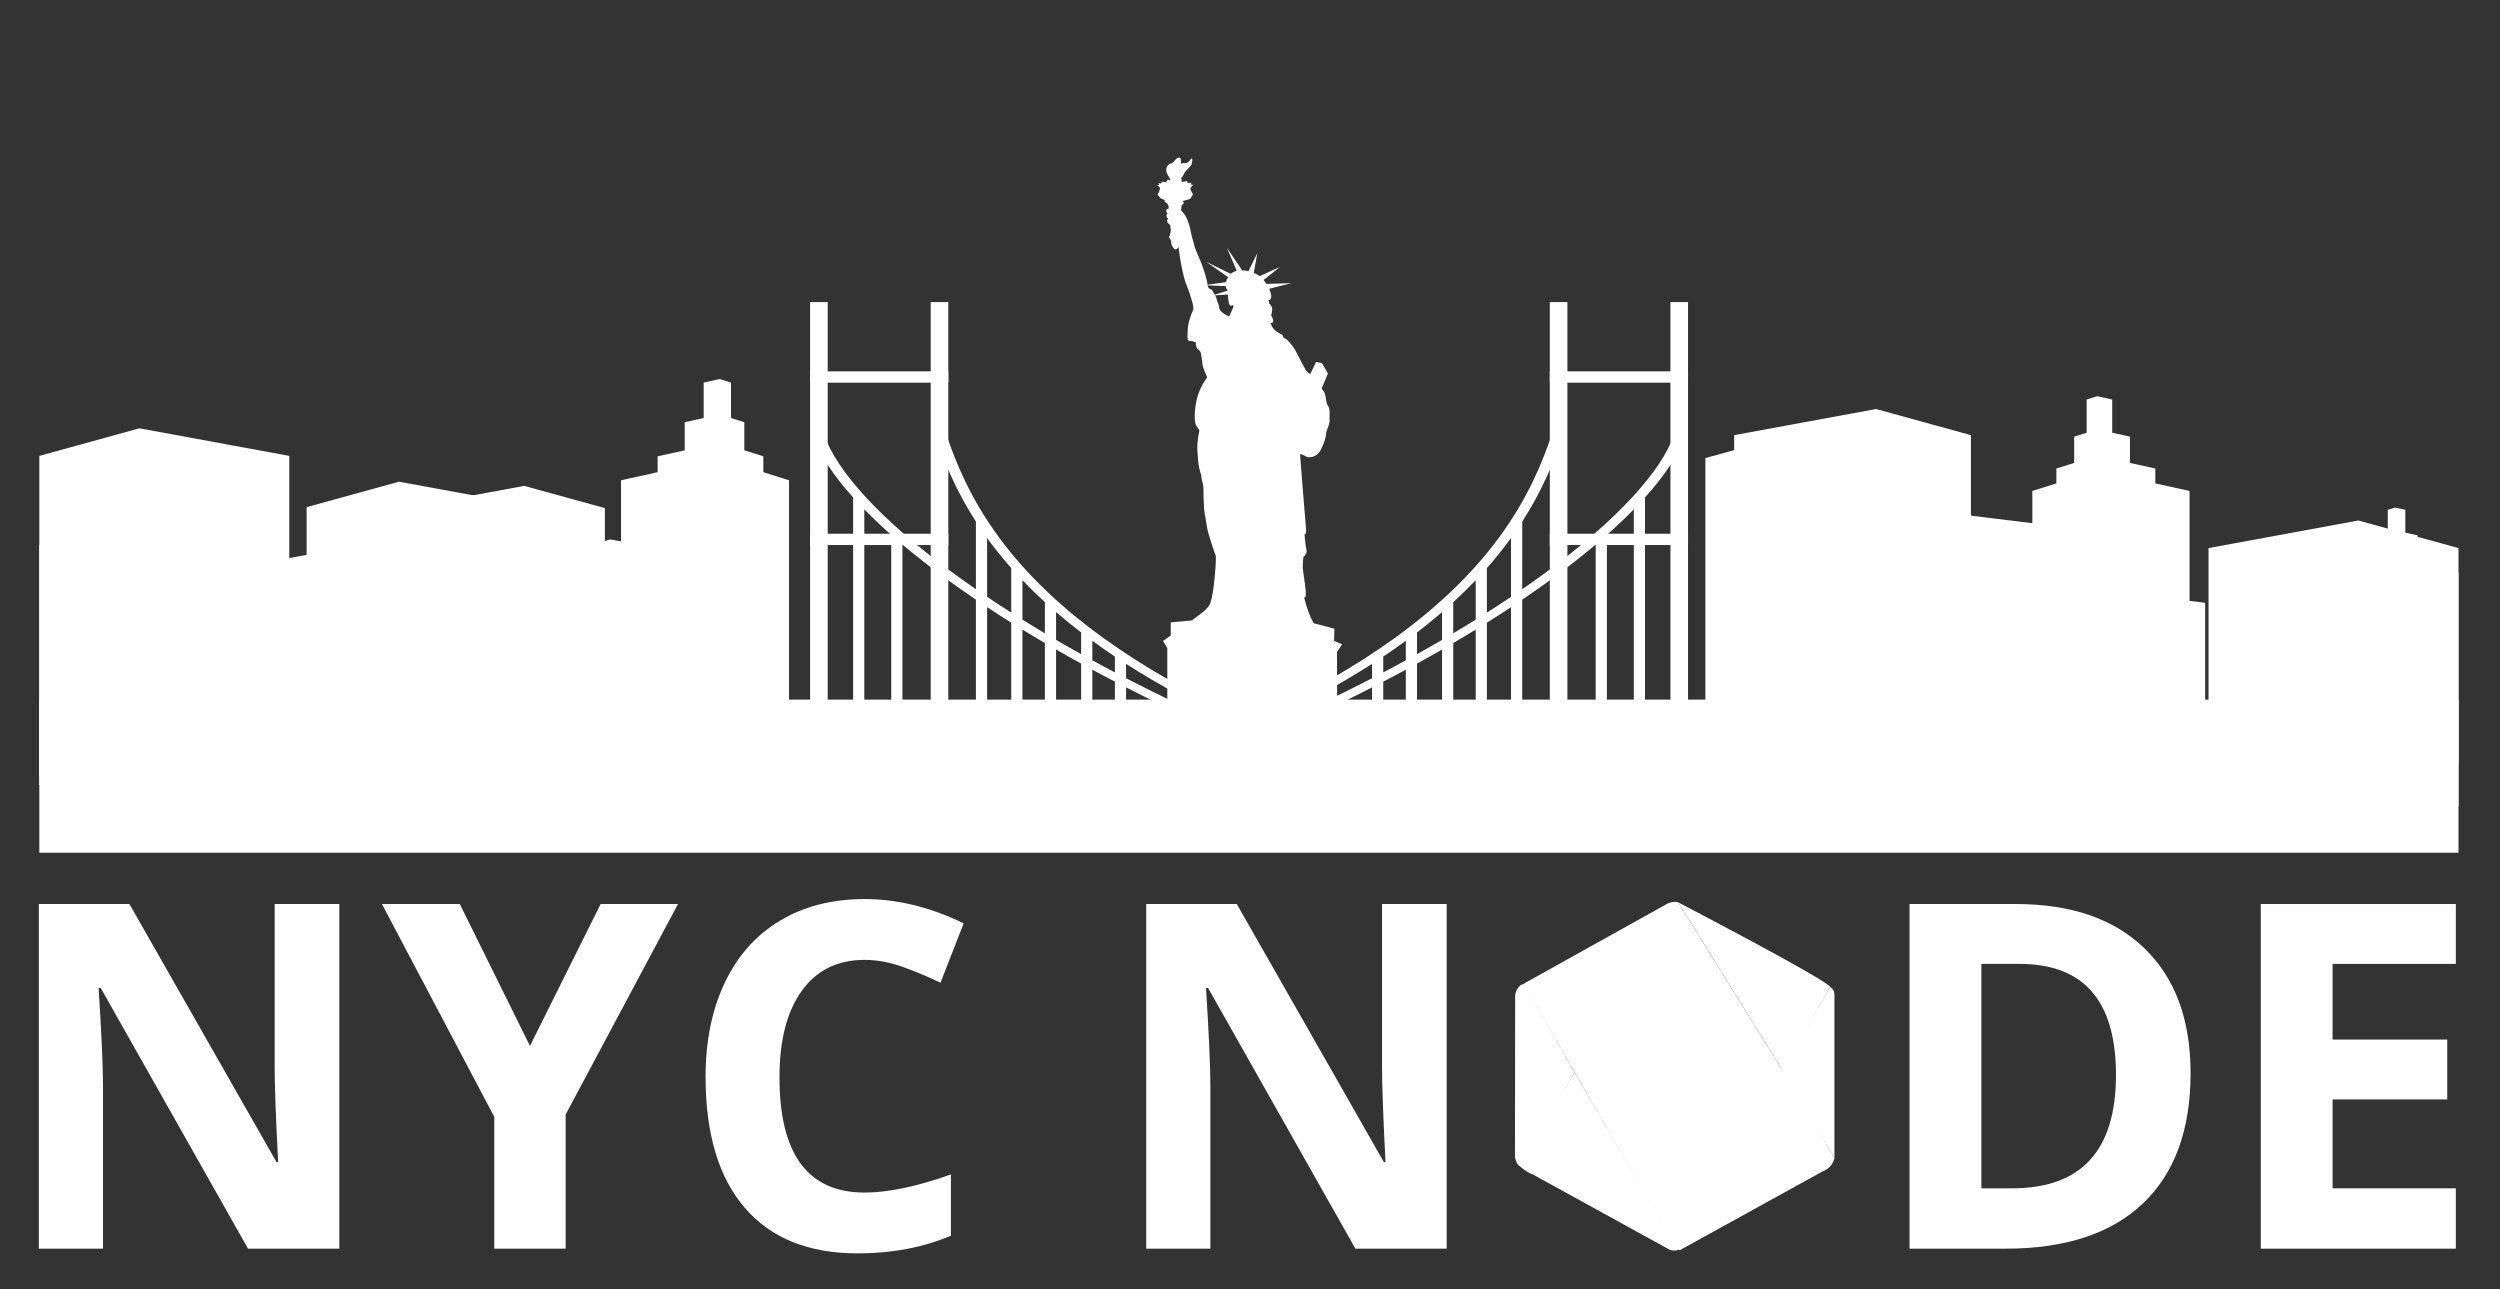 <svg xmlns:svg="http://www.w3.org/2000/svg" xmlns="http://www.w3.org/2000/svg" version="1.0" width="320" height="165">

    <rect width="100%" height="100%" fill="#333333" stroke="none"/>

    <g id="sub-svg-transform" transform="translate(5 5) scale(0.41) translate(-289.578 29.568)">
        <g id="sub-svg-wrapper"><svg xmlns:dc="http://purl.org/dc/elements/1.1/" xmlns:cc="http://creativecommons.org/ns#" xmlns:rdf="http://www.w3.org/1999/02/22-rdf-syntax-ns#" xmlns:svg="http://www.w3.org/2000/svg" xmlns="http://www.w3.org/2000/svg" viewBox="0 0 1360 960" height="1060" width="1360" xml:space="preserve" id="svg2" version="1.1" onmouseup="sendClickToParentDocument(evt)" style=""><defs id="defs6" onmouseup="sendClickToParentDocument(evt)" style=""><clipPath id="clipPath18" clipPathUnits="userSpaceOnUse" onmouseup="sendClickToParentDocument(evt)" style=""><path id="path16" d="m 217.299,517.207 8.693,2.395 14.753,4.064 v -0.016 l 0.001,0.016 22.08,-4.064 13.013,-2.395 v -77.094 h -35.093 l -0.001,0.011 v -0.01 h -23.446 z" onmouseup="sendClickToParentDocument(evt)" style="clip-rule:evenodd"></path></clipPath><linearGradient id="linearGradient28" spreadMethod="pad" gradientTransform="matrix(58.54,0,0,-58.54,217.299,481.89)" gradientUnits="userSpaceOnUse" y2="0" x2="1" y1="0" x1="0" onmouseup="sendClickToParentDocument(evt)" style=""><stop id="stop24" offset="0" onmouseup="sendClickToParentDocument(evt)" style="stop-color:#ffffff;stop-opacity:1"></stop><stop id="stop26" offset="1" onmouseup="sendClickToParentDocument(evt)" style="stop-color:#ffffff;stop-opacity:1"></stop></linearGradient><clipPath id="clipPath38" clipPathUnits="userSpaceOnUse" onmouseup="sendClickToParentDocument(evt)" style=""><path id="path36" d="m 783.876,495.616 -8.695,2.395 -14.753,4.064 v -0.017 0.017 l -22.079,-4.064 -13.013,-2.396 v -60.606 h 35.092 v 0.01 -0.01 h 23.448 z" onmouseup="sendClickToParentDocument(evt)" style="clip-rule:evenodd"></path></clipPath><linearGradient id="linearGradient48" spreadMethod="pad" gradientTransform="matrix(58.54,0,0,-58.54,725.336,468.542)" gradientUnits="userSpaceOnUse" y2="0" x2="1" y1="0" x1="0" onmouseup="sendClickToParentDocument(evt)" style=""><stop id="stop44" offset="0" onmouseup="sendClickToParentDocument(evt)" style="stop-color:#ffffff;stop-opacity:1"></stop><stop id="stop46" offset="1" onmouseup="sendClickToParentDocument(evt)" style="stop-color:#ffffff;stop-opacity:1"></stop></linearGradient><clipPath id="clipPath58" clipPathUnits="userSpaceOnUse" onmouseup="sendClickToParentDocument(evt)" style=""><path id="path56" d="m 669.686,522.065 -8.234,2.269 -13.975,3.849 v -0.014 l -0.002,0.014 -20.914,-3.849 -12.326,-2.269 V 444.66 h 33.24 l 0.002,0.011 v -0.009 h 22.209 z" onmouseup="sendClickToParentDocument(evt)" style="clip-rule:evenodd"></path></clipPath><linearGradient id="linearGradient68" spreadMethod="pad" gradientTransform="matrix(55.451,0,0,-55.451,614.235,486.422)" gradientUnits="userSpaceOnUse" y2="0" x2="1" y1="0" x1="0" onmouseup="sendClickToParentDocument(evt)" style=""><stop id="stop64" offset="0" onmouseup="sendClickToParentDocument(evt)" style="stop-color:#ffffff;stop-opacity:1"></stop><stop id="stop66" offset="1" onmouseup="sendClickToParentDocument(evt)" style="stop-color:#ffffff;stop-opacity:1"></stop></linearGradient><clipPath id="clipPath78" clipPathUnits="userSpaceOnUse" onmouseup="sendClickToParentDocument(evt)" style=""><path id="path76" d="m 684.073,508.997 5.631,1.767 v 3.485 l 4.167,1.307 v 6.165 l 2.919,0.914 v 7.774 l 2.471,0.776 3.518,-0.775 v -7.773 l 4.157,-0.916 v -6.165 l 5.937,-1.307 v -3.485 l 8.023,-1.767 v -66.684 h -21.635 v -10e-4 h -15.188 z" onmouseup="sendClickToParentDocument(evt)" style="clip-rule:evenodd"></path></clipPath><linearGradient id="linearGradient88" spreadMethod="pad" gradientTransform="matrix(36.823,0,0,-36.823,684.073,486.748)" gradientUnits="userSpaceOnUse" y2="0" x2="1" y1="0" x1="0" onmouseup="sendClickToParentDocument(evt)" style=""><stop id="stop84" offset="0" onmouseup="sendClickToParentDocument(evt)" style="stop-color:#ffffff;stop-opacity:1"></stop><stop id="stop86" offset="1" onmouseup="sendClickToParentDocument(evt)" style="stop-color:#ffffff;stop-opacity:1"></stop></linearGradient><clipPath id="clipPath98" clipPathUnits="userSpaceOnUse" onmouseup="sendClickToParentDocument(evt)" style=""><path id="path96" d="m 279.902,505.201 8.02,2.21 13.613,3.75 v -0.014 l 0.002,0.014 20.372,-3.75 12.007,-2.21 v -71.134 h -32.379 l -0.002,0.01 v -0.009 h -21.633 z" onmouseup="sendClickToParentDocument(evt)" style="clip-rule:evenodd"></path></clipPath><linearGradient id="linearGradient108" spreadMethod="pad" gradientTransform="matrix(54.014,0,0,-54.014,279.902,472.614)" gradientUnits="userSpaceOnUse" y2="0" x2="1" y1="0" x1="0" onmouseup="sendClickToParentDocument(evt)" style=""><stop id="stop104" offset="0" onmouseup="sendClickToParentDocument(evt)" style="stop-color:#ffffff;stop-opacity:1"></stop><stop id="stop106" offset="1" onmouseup="sendClickToParentDocument(evt)" style="stop-color:#ffffff;stop-opacity:1"></stop></linearGradient><linearGradient id="linearGradient128" spreadMethod="pad" gradientTransform="matrix(42.691,0,0,-42.691,333.916,467.172)" gradientUnits="userSpaceOnUse" y2="0" x2="1" y1="0" x1="0" onmouseup="sendClickToParentDocument(evt)" style=""><stop id="stop124" offset="0" onmouseup="sendClickToParentDocument(evt)" style="stop-color:#ffffff;stop-opacity:1"></stop><stop id="stop126" offset="1" onmouseup="sendClickToParentDocument(evt)" style="stop-color:#ffffff;stop-opacity:1"></stop></linearGradient><clipPath id="clipPath146" clipPathUnits="userSpaceOnUse" onmouseup="sendClickToParentDocument(evt)" style=""><path id="path144" d="M 0,720 H 1020 V 0 H 0 Z" onmouseup="sendClickToParentDocument(evt)" style=""></path></clipPath><linearGradient id="linearGradient242" spreadMethod="pad" gradientTransform="matrix(33,-31,-31,-33,566.708,370.137)" gradientUnits="userSpaceOnUse" y2="0" x2="1" y1="0" x1="0" onmouseup="sendClickToParentDocument(evt)" style=""><stop id="stop238" offset="0" onmouseup="sendClickToParentDocument(evt)" style="stop-color:#ffffff;stop-opacity:1"></stop><stop id="stop240" offset="1" onmouseup="sendClickToParentDocument(evt)" style="stop-color:#ffffff;stop-opacity:1"></stop></linearGradient><linearGradient id="linearGradient262" spreadMethod="pad" gradientTransform="matrix(-3.5,-33.5,-33.5,3.5,586.079,376.866)" gradientUnits="userSpaceOnUse" y2="0" x2="1" y1="0" x1="0" onmouseup="sendClickToParentDocument(evt)" style=""><stop id="stop258" offset="0" onmouseup="sendClickToParentDocument(evt)" style="stop-color:#ffffff;stop-opacity:1"></stop><stop id="stop260" offset="1" onmouseup="sendClickToParentDocument(evt)" style="stop-color:#ffffff;stop-opacity:1"></stop></linearGradient><linearGradient id="linearGradient282" spreadMethod="pad" gradientTransform="matrix(-27.5,-43.5,-43.5,27.5,642.931,381.841)" gradientUnits="userSpaceOnUse" y2="0" x2="1" y1="0" x1="0" onmouseup="sendClickToParentDocument(evt)" style=""><stop id="stop278" offset="0" onmouseup="sendClickToParentDocument(evt)" style="stop-color:#ffffff;stop-opacity:1"></stop><stop id="stop280" offset="1" onmouseup="sendClickToParentDocument(evt)" style="stop-color:#ffffff;stop-opacity:1"></stop></linearGradient><linearGradient id="linearGradient302" spreadMethod="pad" gradientTransform="matrix(7,19.5,19.5,-7,609.66,376.914)" gradientUnits="userSpaceOnUse" y2="0" x2="1" y1="0" x1="0" onmouseup="sendClickToParentDocument(evt)" style=""><stop id="stop298" offset="0" onmouseup="sendClickToParentDocument(evt)" style="stop-color:#ffffff;stop-opacity:1"></stop><stop id="stop300" offset="1" onmouseup="sendClickToParentDocument(evt)" style="stop-color:#ffffff;stop-opacity:1"></stop></linearGradient><linearGradient id="linearGradient322" spreadMethod="pad" gradientTransform="matrix(-18.5,-76,-76,18.5,615.112,429.778)" gradientUnits="userSpaceOnUse" y2="0" x2="1" y1="0" x1="0" onmouseup="sendClickToParentDocument(evt)" style=""><stop id="stop318" offset="0" onmouseup="sendClickToParentDocument(evt)" style="stop-color:#ffffff;stop-opacity:1"></stop><stop id="stop320" offset="1" onmouseup="sendClickToParentDocument(evt)" style="stop-color:#ffffff;stop-opacity:1"></stop></linearGradient><clipPath id="clipPath332" clipPathUnits="userSpaceOnUse" onmouseup="sendClickToParentDocument(evt)" style=""><path id="path330" d="M 0,720 H 1020 V 0 H 0 Z" onmouseup="sendClickToParentDocument(evt)" style=""></path></clipPath></defs><g transform="matrix(1.333,0,0,-1.333,0,740)" id="g10" onmouseup="sendClickToParentDocument(evt)" style=""><g id="g12" onmouseup="sendClickToParentDocument(evt)" style=""><g clip-path="url(#clipPath18)" id="g14" onmouseup="sendClickToParentDocument(evt)" style=""><g id="g20" onmouseup="sendClickToParentDocument(evt)" style=""><g id="g22" onmouseup="sendClickToParentDocument(evt)" style=""><path id="path30" d="m 217.299,517.207 8.693,2.395 14.753,4.064 v -0.016 l 0.001,0.016 22.08,-4.064 13.013,-2.395 v -77.094 h -35.093 l -0.001,0.011 v -0.01 h -23.446 z" onmouseup="sendClickToParentDocument(evt)" style="fill-rule:evenodd;fill:url(#linearGradient28)"></path></g></g></g></g><g id="g32" onmouseup="sendClickToParentDocument(evt)" style=""><g clip-path="url(#clipPath38)" id="g34" onmouseup="sendClickToParentDocument(evt)" style=""><g id="g40" onmouseup="sendClickToParentDocument(evt)" style=""><g id="g42" onmouseup="sendClickToParentDocument(evt)" style=""><path id="path50" d="m 783.876,495.616 -8.695,2.395 -14.753,4.064 v -0.017 0.017 l -22.079,-4.064 -13.013,-2.396 v -60.606 h 35.092 v 0.01 -0.01 h 23.448 z" onmouseup="sendClickToParentDocument(evt)" style="fill-rule:evenodd;fill:url(#linearGradient48)"></path></g></g></g></g><g id="g52" onmouseup="sendClickToParentDocument(evt)" style=""><g clip-path="url(#clipPath58)" id="g54" onmouseup="sendClickToParentDocument(evt)" style=""><g id="g60" onmouseup="sendClickToParentDocument(evt)" style=""><g id="g62" onmouseup="sendClickToParentDocument(evt)" style=""><path id="path70" d="m 669.686,522.065 -8.234,2.269 -13.975,3.849 v -0.014 l -0.002,0.014 -20.914,-3.849 -12.326,-2.269 V 444.66 h 33.24 l 0.002,0.011 v -0.009 h 22.209 z" onmouseup="sendClickToParentDocument(evt)" style="fill-rule:evenodd;fill:url(#linearGradient68)"></path></g></g></g></g><g id="g72" onmouseup="sendClickToParentDocument(evt)" style=""><g clip-path="url(#clipPath78)" id="g74" onmouseup="sendClickToParentDocument(evt)" style=""><g id="g80" onmouseup="sendClickToParentDocument(evt)" style=""><g id="g82" onmouseup="sendClickToParentDocument(evt)" style=""><path id="path90" d="m 684.073,508.997 5.631,1.767 v 3.485 l 4.167,1.307 v 6.165 l 2.919,0.914 v 7.774 l 2.471,0.776 3.518,-0.775 v -7.773 l 4.157,-0.916 v -6.165 l 5.937,-1.307 v -3.485 l 8.023,-1.767 v -66.684 h -21.635 v -10e-4 h -15.188 z" onmouseup="sendClickToParentDocument(evt)" style="fill-rule:evenodd;fill:url(#linearGradient88)"></path></g></g></g></g><g id="g92" onmouseup="sendClickToParentDocument(evt)" style=""><g clip-path="url(#clipPath98)" id="g94" onmouseup="sendClickToParentDocument(evt)" style=""><g id="g100" onmouseup="sendClickToParentDocument(evt)" style=""><g id="g102" onmouseup="sendClickToParentDocument(evt)" style=""><path id="path110" d="m 279.902,505.201 8.02,2.21 13.613,3.75 v -0.014 l 0.002,0.014 20.372,-3.75 12.007,-2.21 v -71.134 h -32.379 l -0.002,0.01 v -0.009 h -21.633 z" onmouseup="sendClickToParentDocument(evt)" style="fill-rule:evenodd;fill:url(#linearGradient108)"></path></g></g></g></g><g id="g112" onmouseup="sendClickToParentDocument(evt)" style=""><g id="g114" onmouseup="sendClickToParentDocument(evt)" style=""><g id="g120" onmouseup="sendClickToParentDocument(evt)" style=""><g id="g122" onmouseup="sendClickToParentDocument(evt)" style=""><path id="path130" d="m 333.916,492.929 6.339,1.747 10.76,2.963 v -0.011 0.011 l 16.103,-2.963 9.489,-1.747 v -56.225 h -25.592 v 0.009 -0.008 h -17.099 z" onmouseup="sendClickToParentDocument(evt)" style="fill-rule:evenodd;fill:url(#linearGradient128)"></path></g></g></g></g><path id="path132" d="m 397.82,441.509 h 4.119 v 111.718 h -4.119 z" onmouseup="sendClickToParentDocument(evt)" style="fill-rule:evenodd;fill:#ffffff"></path><path id="path134" d="m 426.068,441.509 h 4.12 v 111.718 h -4.12 z" onmouseup="sendClickToParentDocument(evt)" style="fill-rule:evenodd;fill:#ffffff"></path><path id="path136" d="M 430.188,534.357 H 397.82 v 2.649 h 32.368 z" onmouseup="sendClickToParentDocument(evt)" style="fill-rule:evenodd;fill:#ffffff"></path><path id="path138" d="M 430.188,496.325 H 397.82 v 2.649 h 32.368 z" onmouseup="sendClickToParentDocument(evt)" style="fill-rule:evenodd;fill:#ffffff"></path><g id="g140" onmouseup="sendClickToParentDocument(evt)" style=""><g clip-path="url(#clipPath146)" id="g142" onmouseup="sendClickToParentDocument(evt)" style=""><g transform="translate(429.694,522.291)" id="g148" onmouseup="sendClickToParentDocument(evt)" style=""><path id="path150" d="m 0,0 c 2.282,-6.69 5.642,-15.044 12.406,-24.223 v -3.791 c -1.004,1.247 -1.946,2.481 -2.827,3.7 v -13.78 c 0.927,-0.623 1.87,-1.247 2.827,-1.872 v -2.385 c -0.957,0.616 -1.898,1.228 -2.827,1.839 V -75.786 H 6.958 v 37.026 c -2.56,1.731 -5,3.452 -7.32,5.152 -3.589,2.635 -6.886,5.226 -9.89,7.759 v -49.937 h -2.62 v 52.201 c -2.304,2.037 -4.406,4.033 -6.307,5.977 V -76.872 H -21.8 v 62.057 c -4.793,5.331 -7.961,10.218 -9.407,14.461 L -28.649,0 c 2.94,-8.614 13.284,-20.051 30.253,-32.502 1.719,-1.26 3.503,-2.529 5.354,-3.808 v 15.834 c -4.869,7.563 -7.579,14.436 -9.519,20.122 z m 12.406,-24.223 c 1.586,-2.149 3.356,-4.346 5.344,-6.576 0.868,-0.973 1.778,-1.954 2.732,-2.941 v -3.121 c -0.911,0.888 -1.786,1.773 -2.628,2.653 v -9.231 c 0.865,-0.537 1.742,-1.075 2.628,-1.615 v -2.302 c -0.886,0.531 -1.763,1.061 -2.628,1.591 v -30.021 h -2.621 v 31.644 c -0.956,0.598 -1.898,1.195 -2.827,1.791 v 2.385 c 0.929,-0.608 1.87,-1.215 2.827,-1.824 v 10.431 c -0.995,1.125 -1.936,2.24 -2.827,3.345 z m 8.076,-9.517 c 2.43,-2.513 5.143,-5.064 8.183,-7.638 v -2.744 c -1.011,0.82 -1.988,1.637 -2.934,2.453 v -6.507 c 0.966,-0.562 1.946,-1.124 2.934,-1.688 V -52.1 c -0.988,0.555 -1.966,1.111 -2.934,1.666 v -25.352 h -2.62 v 26.873 c -0.887,0.52 -1.762,1.039 -2.629,1.557 v 2.302 c 0.865,-0.525 1.742,-1.052 2.629,-1.58 v 7.291 c -0.908,0.831 -1.784,1.658 -2.629,2.482 z m 8.183,-7.638 c 2.505,-2.118 5.23,-4.253 8.199,-6.395 v -2.504 c -0.903,0.628 -1.783,1.257 -2.643,1.884 v -4.567 c 0.873,-0.477 1.752,-0.954 2.643,-1.43 v -2.18 c -0.891,0.471 -1.77,0.941 -2.643,1.412 v -20.628 h -2.62 v 22.056 c -0.99,0.543 -1.968,1.087 -2.936,1.63 v 2.236 c 0.966,-0.55 1.946,-1.102 2.936,-1.652 v 5.084 c -1.009,0.771 -1.987,1.542 -2.936,2.31 z m 8.199,-6.395 c 8.935,-6.446 20.082,-12.957 34.069,-19.311 13.987,6.354 25.132,12.865 34.069,19.312 v -2.505 c -0.862,-0.6 -1.743,-1.202 -2.643,-1.804 v -3.712 c 0.89,0.467 1.77,0.935 2.643,1.403 v -2.179 c -0.873,-0.463 -1.754,-0.926 -2.643,-1.388 v -17.829 h -2.622 v 16.478 c -6.236,-3.185 -12.835,-6.359 -19.788,-9.491 l -1.496,1.375 c 7.517,3.387 14.617,6.819 21.284,10.264 v 3.364 C 91.893,-58.827 82.636,-63.863 71.68,-68.799 l -0.747,0.687 -0.748,-0.687 c -10.955,4.936 -20.212,9.972 -28.057,15.003 v -3.364 c 6.668,-3.445 13.767,-6.877 21.282,-10.264 l -1.496,-1.375 c -6.951,3.132 -13.55,6.306 -19.786,9.491 v -16.478 h -2.622 v 17.829 c -0.889,0.462 -1.77,0.925 -2.642,1.387 v 2.18 c 0.872,-0.469 1.753,-0.936 2.642,-1.403 v 3.712 c -0.902,0.601 -1.781,1.202 -2.642,1.804 z m 68.138,0.001 c 2.967,2.141 5.693,4.276 8.198,6.395 v -2.745 c -0.95,-0.768 -1.927,-1.539 -2.935,-2.31 v -5.084 c 0.989,0.551 1.968,1.102 2.935,1.652 V -52.1 c -0.969,-0.543 -1.946,-1.087 -2.935,-1.63 v -22.056 h -2.621 v 20.628 c -0.873,-0.471 -1.753,-0.941 -2.642,-1.411 v 2.179 c 0.889,0.476 1.769,0.953 2.642,1.43 v 4.567 c -0.861,-0.626 -1.74,-1.255 -2.642,-1.884 z m 8.198,6.395 c 3.039,2.573 5.752,5.124 8.183,7.637 v -3.122 c -0.845,-0.824 -1.722,-1.65 -2.63,-2.481 v -7.291 c 0.888,0.528 1.764,1.054 2.63,1.58 v -2.302 c -0.867,-0.519 -1.742,-1.038 -2.63,-1.557 v -26.873 h -2.619 v 25.352 c -0.967,-0.555 -1.944,-1.111 -2.934,-1.666 v 2.236 c 0.99,0.564 1.967,1.125 2.934,1.688 v 6.507 c -0.946,-0.816 -1.924,-1.633 -2.934,-2.453 z m 8.183,7.637 c 0.954,0.987 1.865,1.967 2.733,2.941 1.987,2.23 3.757,4.425 5.341,6.574 v -3.789 c -0.891,-1.106 -1.83,-2.221 -2.827,-3.345 V -41.79 c 0.957,0.609 1.9,1.216 2.827,1.822 v -2.383 c -0.929,-0.596 -1.87,-1.193 -2.827,-1.791 v -31.644 h -2.618 v 30.021 c -0.867,-0.53 -1.743,-1.06 -2.629,-1.591 v 2.302 c 0.886,0.54 1.762,1.078 2.629,1.615 v 9.231 c -0.842,-0.88 -1.718,-1.766 -2.629,-2.654 z m 8.074,9.515 c 6.765,9.18 10.126,17.535 12.409,24.225 l 2.558,-0.354 c -1.939,-5.686 -4.647,-12.559 -9.517,-20.122 V -36.31 c 1.852,1.279 3.637,2.548 5.353,3.808 16.97,12.451 27.312,23.888 30.254,32.502 l 2.56,-0.354 c -1.448,-4.243 -4.615,-9.131 -9.411,-14.461 v -62.057 h -2.619 v 59.264 c -1.9,-1.944 -4.004,-3.94 -6.308,-5.977 v -52.201 h -2.621 v 49.937 c -3.002,-2.533 -6.298,-5.124 -9.889,-7.759 -2.318,-1.7 -4.759,-3.421 -7.319,-5.152 v -37.026 h -2.622 v 35.274 c -0.927,-0.611 -1.871,-1.224 -2.828,-1.839 v 2.383 c 0.958,0.626 1.901,1.251 2.828,1.874 v 13.78 c -0.882,-1.22 -1.822,-2.453 -2.828,-3.7 z" onmouseup="sendClickToParentDocument(evt)" style="fill-rule:nonzero;fill:#ffffff"></path></g><path id="path152" d="m 599.314,441.509 h 4.12 v 111.718 h -4.12 z" onmouseup="sendClickToParentDocument(evt)" style="fill-rule:evenodd;fill:#ffffff"></path><path id="path154" d="m 571.064,441.509 h 4.12 v 111.718 h -4.12 z" onmouseup="sendClickToParentDocument(evt)" style="fill-rule:evenodd;fill:#ffffff"></path><path id="path156" d="m 571.064,534.357 h 32.368 v 2.649 h -32.368 z" onmouseup="sendClickToParentDocument(evt)" style="fill-rule:evenodd;fill:#ffffff"></path><path id="path158" d="m 571.064,496.325 h 32.368 v 2.649 h -32.368 z" onmouseup="sendClickToParentDocument(evt)" style="fill-rule:evenodd;fill:#ffffff"></path><g transform="translate(392.884,511.501)" id="g160" onmouseup="sendClickToParentDocument(evt)" style=""><path id="path162" d="m 0,0 -6.02,1.887 v 3.722 l -4.453,1.399 v 6.585 l -3.117,0.979 v 8.304 l -2.641,0.828 -3.76,-0.828 V 14.572 L -24.43,13.593 V 7.008 L -30.773,5.609 V 1.887 L -39.343,0 V -69.992 H -16.231 0 Z" onmouseup="sendClickToParentDocument(evt)" style="fill-rule:evenodd;fill:#ffffff"></path></g><g transform="translate(607.497,516.698)" id="g164" onmouseup="sendClickToParentDocument(evt)" style=""><path id="path166" d="M 0,0 7.361,2.027 19.849,5.468 V 5.455 L 19.85,5.467 38.544,2.027 49.561,0 V -75.189 H 19.85 l -0.001,0.009 v -0.009 H 0 Z" onmouseup="sendClickToParentDocument(evt)" style="fill-rule:evenodd;fill:#ffffff"></path></g><path id="path168" d="m 217.299,424.264 h 566.577 v 35.86 H 217.299 Z" onmouseup="sendClickToParentDocument(evt)" style="fill-rule:evenodd;fill:#ffffff"></path><g transform="translate(758.578,489.863)" id="g170" onmouseup="sendClickToParentDocument(evt)" style=""><path id="path172" d="M 0,0 3.869,1.212 V 3.608 L 6.732,4.505 V 8.74 l 2.006,0.629 v 5.34 l 1.697,0.533 2.418,-0.532 V 9.37 L 15.708,8.74 V 4.506 L 19.787,3.607 V 1.212 l 5.511,-1.213 V -45.008 H 10.435 v -10e-4 H 0 Z" onmouseup="sendClickToParentDocument(evt)" style="fill-rule:evenodd;fill:#ffffff"></path></g><g transform="translate(659.954,499.827)" id="g174" onmouseup="sendClickToParentDocument(evt)" style=""><path id="path176" d="M 0,0 7.803,3.621 H 7.804 L 23.942,1.636 33.453,0.466 V -50.658 H 0 Z" onmouseup="sendClickToParentDocument(evt)" style="fill-rule:evenodd;fill:#ffffff"></path></g><g transform="translate(696.305,482.406)" id="g178" onmouseup="sendClickToParentDocument(evt)" style=""><path id="path180" d="M 0,0 6.587,3.057 20.21,1.381 28.239,0.394 V -42.762 H 0 Z" onmouseup="sendClickToParentDocument(evt)" style="fill-rule:evenodd;fill:#ffffff"></path></g><g transform="translate(727.441,484.787)" id="g182" onmouseup="sendClickToParentDocument(evt)" style=""><path id="path184" d="M 0,0 6.587,3.057 20.21,1.382 28.239,0.394 V -42.762 H 0 Z" onmouseup="sendClickToParentDocument(evt)" style="fill-rule:evenodd;fill:#ffffff"></path></g><g transform="translate(349.756,504.977)" id="g186" onmouseup="sendClickToParentDocument(evt)" style=""><path id="path188" d="M 0,0 -7.004,1.928 -18.89,5.203 V 5.19 5.203 L -36.679,1.928 -47.162,0 v -62.111 h 28.272 v 0.009 -0.009 H 0 Z" onmouseup="sendClickToParentDocument(evt)" style="fill-rule:evenodd;fill:#ffffff"></path></g><g transform="translate(298.866,490.176)" id="g190" onmouseup="sendClickToParentDocument(evt)" style=""><path id="path192" d="M 0,0 -5.927,1.632 -15.983,4.403 V 4.392 4.402 L -31.034,1.632 -39.902,0 v -42.444 h 23.919 v 0.008 -0.008 H 0 Z" onmouseup="sendClickToParentDocument(evt)" style="fill-rule:evenodd;fill:#ffffff"></path></g><g transform="translate(255.976,499.809)" id="g194" onmouseup="sendClickToParentDocument(evt)" style=""><path id="path196" d="M 0,0 -2.65,0.73 -7.147,1.969 V 1.964 1.969 L -13.878,0.73 -17.845,0 v -54.047 h 10.698 v 0.004 -0.004 H 0 Z" onmouseup="sendClickToParentDocument(evt)" style="fill-rule:evenodd;fill:#ffffff"></path></g><g transform="translate(235.144,496.263)" id="g198" onmouseup="sendClickToParentDocument(evt)" style=""><path id="path200" d="M 0,0 -2.65,0.73 -7.147,1.969 V 1.965 1.969 L -13.878,0.73 -17.845,0 v -54.047 h 10.698 v 0.004 -0.004 H 0 Z" onmouseup="sendClickToParentDocument(evt)" style="fill-rule:evenodd;fill:#ffffff"></path></g><g transform="translate(287.556,331.535)" id="g202" onmouseup="sendClickToParentDocument(evt)" style=""><path id="path204" d="m 0,0 h -21.378 l -34.508,61.063 h -0.488 c 0.687,-10.785 1.031,-18.477 1.031,-23.078 V 0 h -15.029 v 80.718 h 21.214 l 34.454,-60.456 h 0.38 c -0.542,10.49 -0.814,17.907 -0.814,22.25 V 80.718 H 0 Z" onmouseup="sendClickToParentDocument(evt)" style="fill-rule:nonzero;fill:#ffffff"></path></g><g transform="translate(332.21,379.017)" id="g206" onmouseup="sendClickToParentDocument(evt)" style=""><path id="path208" d="M 0,0 16.549,33.236 H 34.67 L 8.356,-16.066 V -47.482 H -8.356 v 30.863 l -26.315,49.855 h 18.231 z" onmouseup="sendClickToParentDocument(evt)" style="fill-rule:nonzero;fill:#ffffff"></path></g><g transform="translate(410.559,399.168)" id="g210" onmouseup="sendClickToParentDocument(evt)" style=""><path id="path212" d="m 0,0 c -6.33,0 -11.231,-2.421 -14.704,-7.26 -3.472,-4.841 -5.208,-11.586 -5.208,-20.235 0,-17.998 6.637,-26.998 19.912,-26.998 5.57,0 12.317,1.417 20.238,4.252 v -14.356 c -6.51,-2.76 -13.781,-4.141 -21.811,-4.141 -11.539,0 -20.366,3.562 -26.478,10.684 -6.114,7.122 -9.17,17.344 -9.17,30.669 0,8.392 1.501,15.744 4.504,22.057 3.002,6.312 7.315,11.153 12.94,14.52 5.624,3.368 12.217,5.052 19.777,5.052 7.705,0 15.445,-1.896 23.223,-5.686 L 17.797,-5.355 C 14.831,-3.92 11.846,-2.669 8.844,-1.601 5.841,-0.534 2.894,0 0,0" onmouseup="sendClickToParentDocument(evt)" style="fill-rule:nonzero;fill:#ffffff"></path></g><g transform="translate(546.909,331.535)" id="g214" onmouseup="sendClickToParentDocument(evt)" style=""><path id="path216" d="m 0,0 h -21.378 l -34.508,61.063 h -0.488 c 0.687,-10.785 1.031,-18.477 1.031,-23.078 V 0 h -15.029 v 80.718 h 21.214 l 34.454,-60.456 h 0.38 c -0.543,10.49 -0.814,17.907 -0.814,22.25 V 80.718 H 0 Z" onmouseup="sendClickToParentDocument(evt)" style="fill-rule:nonzero;fill:#ffffff"></path></g><g transform="translate(703.66,372.225)" id="g218" onmouseup="sendClickToParentDocument(evt)" style=""><path id="path220" d="m 0,0 c 0,17.336 -7.525,26.005 -22.572,26.005 h -8.952 v -52.561 h 7.216 C -8.104,-26.556 0,-17.705 0,0 m 17.471,0.441 c 0,-13.286 -3.716,-23.464 -11.15,-30.531 -7.434,-7.066 -18.168,-10.6 -32.202,-10.6 h -22.463 v 80.718 h 24.904 c 12.95,0 23.005,-3.478 30.168,-10.435 C 13.89,22.637 17.471,12.92 17.471,0.441" onmouseup="sendClickToParentDocument(evt)" style="fill-rule:nonzero;fill:#ffffff"></path></g><g transform="translate(783.256,331.535)" id="g222" onmouseup="sendClickToParentDocument(evt)" style=""><path id="path224" d="M 0,0 H -45.685 V 80.718 H 0 V 66.695 H -28.865 V 48.972 H -2.008 V 34.949 H -28.865 V 14.134 l 28.865,0 z" onmouseup="sendClickToParentDocument(evt)" style="fill-rule:nonzero;fill:#ffffff"></path></g></g></g><g id="g226" onmouseup="sendClickToParentDocument(evt)" style=""><g id="g228" onmouseup="sendClickToParentDocument(evt)" style=""><g id="g234" onmouseup="sendClickToParentDocument(evt)" style=""><g id="g236" onmouseup="sendClickToParentDocument(evt)" style=""><path id="path244" d="m 564.733,393.497 c -0.053,-0.038 -0.106,-0.074 -0.165,-0.103 v 0 c -0.127,-0.065 -0.261,-0.112 -0.396,-0.155 v 0 c -0.557,-0.541 -1.227,-1.433 -1.227,-2.598 v 0 l -0.04,-37.723 c 0,0 0.392,-1.784 1,-1.962 v 0 l 12.98,21.855 -11.838,20.771 c -0.095,-0.054 -0.203,-0.081 -0.314,-0.085" onmouseup="sendClickToParentDocument(evt)" style="fill:url(#linearGradient242)"></path></g></g></g></g><g id="g246" onmouseup="sendClickToParentDocument(evt)" style=""><g id="g248" onmouseup="sendClickToParentDocument(evt)" style=""><g id="g254" onmouseup="sendClickToParentDocument(evt)" style=""><g id="g256" onmouseup="sendClickToParentDocument(evt)" style=""><path id="path264" d="m 563.611,351.229 c 0,0 1.843,-1.802 3.372,-2.253 v 0 l 32.272,-17.761 c 0,0 0.922,-0.251 1.843,0 v 0 l -24.213,41.596 z" onmouseup="sendClickToParentDocument(evt)" style="fill:url(#linearGradient262)"></path></g></g></g></g><g id="g266" onmouseup="sendClickToParentDocument(evt)" style=""><g id="g268" onmouseup="sendClickToParentDocument(evt)" style=""><g id="g274" onmouseup="sendClickToParentDocument(evt)" style=""><g id="g276" onmouseup="sendClickToParentDocument(evt)" style=""><path id="path284" d="m 625.292,373.24 12.431,-20.454 v 38.286 c 0,1.183 -1,1.764 -1,1.764 v 0 z" onmouseup="sendClickToParentDocument(evt)" style="fill:url(#linearGradient282)"></path></g></g></g></g><g id="g286" onmouseup="sendClickToParentDocument(evt)" style=""><g id="g288" onmouseup="sendClickToParentDocument(evt)" style=""><g id="g294" onmouseup="sendClickToParentDocument(evt)" style=""><g id="g296" onmouseup="sendClickToParentDocument(evt)" style=""><path id="path304" d="m 625.581,373.24 11.142,19.596 c -1,1.802 -35.586,19.801 -35.586,19.801 v 0 z" onmouseup="sendClickToParentDocument(evt)" style="fill:url(#linearGradient302)"></path></g></g></g></g><g id="g306" onmouseup="sendClickToParentDocument(evt)" style=""><g id="g308" onmouseup="sendClickToParentDocument(evt)" style=""><g id="g314" onmouseup="sendClickToParentDocument(evt)" style=""><g id="g316" onmouseup="sendClickToParentDocument(evt)" style=""><path id="path324" d="M 598.667,412.375 565.26,393.766 c -0.016,-0.017 -0.03,-0.034 -0.049,-0.048 v 0 c 0.013,0.016 0.021,0.026 0.03,0.038 v 0 l -0.003,-0.002 c -0.002,-0.002 -0.003,-0.003 -0.006,-0.006 v 0 c -0.017,-0.026 -0.037,-0.05 -0.06,-0.073 v 0 c -0.068,-0.07 -0.154,-0.114 -0.246,-0.143 v 0 l 35.123,-60.856 c 0.971,-2.28 1.971,-1.211 1.971,-1.211 v 0 l 32.899,18.149 c 2.529,0.958 2.804,3.172 2.804,3.172 v 0 l -9.803,16.685 -26.783,43.166 c -0.284,0.074 -0.562,0.103 -0.823,0.103 v 0 c -0.93,0 -1.647,-0.365 -1.647,-0.365" onmouseup="sendClickToParentDocument(evt)" style="fill:url(#linearGradient322)"></path></g></g></g></g><g id="g326" onmouseup="sendClickToParentDocument(evt)" style=""><g clip-path="url(#clipPath332)" id="g328" onmouseup="sendClickToParentDocument(evt)" style=""><g transform="translate(493.257,557.619)" id="g334" onmouseup="sendClickToParentDocument(evt)" style=""><path id="path336" d="m 0,0 v -0.569 l -2.344,0.094 c 0.123,-0.694 0.49,-0.905 0.781,-0.934 0.301,-0.03 0.518,-0.674 0.885,-1.259 L 0,-2.452 V -2.77 L -0.586,-2.809 C -0.199,-3.378 -0.223,-3.946 0,-4.413 v -95.95 h -11.779 v 14.944 l -1.001,1.671 1.803,1.268 v 3.072 l 5.051,0.464 c 0.073,0.09 0.162,0.181 0.267,0.267 1.138,0.942 2.763,1.853 3.673,3.218 0.911,1.366 1.366,7.021 1.495,8.939 0.13,1.918 0.065,2.699 0.065,2.699 0,0 -0.584,1.56 -1.008,2.925 -0.422,1.365 -0.845,2.666 -1.039,3.706 -0.195,1.041 -0.261,1.82 -0.553,3.349 -0.292,1.527 -0.292,5.98 -0.292,5.98 0,0 -0.066,0.78 -0.261,1.431 -0.195,0.649 -0.259,1.527 -0.259,1.527 0,0 -0.228,0.618 -0.455,1.593 -0.228,0.975 -0.353,2.321 -0.452,4.349 -0.098,2.029 0.493,4.509 0.493,4.509 0,0 -0.355,0.513 -0.768,1.182 -0.414,0.67 -0.532,3.268 0.157,6.164 0.69,2.894 2.422,5.08 2.422,5.08 0,0 -0.158,0.335 -0.67,1.614 -0.511,1.281 -0.394,1.399 -0.649,3.132 -0.256,1.732 -0.395,1.359 -0.945,1.929 -0.551,0.571 -0.296,1.753 -0.533,1.616 -0.235,-0.139 -0.354,0.294 -1.2,0.236 -0.847,-0.06 -0.591,1.063 -0.552,2.736 0.039,1.675 0.946,3.86 1.202,4.392 0.255,0.532 0.039,1.359 -0.237,2.284 -0.275,0.926 -0.551,1.969 -1.3,3.801 -0.747,1.831 -1.318,5.355 -1.495,6.399 -0.178,1.045 -0.356,2.678 -0.356,2.461 0,-0.215 -0.374,-0.648 -0.727,-0.648 -0.355,0 -0.808,1.004 -0.808,1.004 0,0 -0.137,0.038 -0.157,0.707 -0.02,0.67 -0.277,0.67 -0.454,1.025 -0.177,0.355 0.157,0.531 0.157,0.531 0,0 -0.038,0.374 0.139,0.788 0.178,0.414 -0.099,1.733 -0.099,1.733 0,0 -0.354,0.098 -0.65,0.651 -0.295,0.55 0.236,0.747 0.236,0.747 0,0 -0.433,0.276 -0.433,0.728 0,0.454 0.277,0.473 0.277,0.473 0,0 -0.414,0.374 -0.335,0.808 0.077,0.433 0.551,0.353 0.551,0.353 v 0.573 c 0,0 -0.119,0.355 -0.247,0.579 -0.56,0.293 -0.911,0.676 -0.62,0.896 -0.192,0.071 -0.397,0.143 -0.571,0.198 -0.492,0.158 -0.709,0.572 -0.945,0.788 -0.236,0.216 -0.176,0.453 0,0.61 0.178,0.157 0.256,0.847 0.374,1.064 -0.038,0.498 -0.753,0.855 -0.753,0.855 l 0.553,-0.033 -0.163,0.455 0.65,-0.065 0.162,0.423 0.911,-0.13 0.487,0.618 0.588,-0.233 c -0.015,0.229 -0.091,0.441 -0.308,0.807 -0.472,0.631 -1.005,1.792 -0.394,2.6 0.61,0.807 0.945,0.413 1.417,0.964 0.473,0.553 0.986,1.202 1.498,0.966 0.511,-0.236 -0.02,-1.635 0.472,-1.34 0.493,0.296 0.768,-0.137 1.299,0.217 0.532,0.354 0.925,1.181 1.083,0.925 0.158,-0.255 0,-0.669 -0.058,-1.181 -0.059,-0.512 -1.478,-1.654 -1.753,-2.225 -0.275,-0.571 -0.375,-0.847 -0.611,-0.946 -0.137,-0.056 -0.1,-0.281 -0.047,-0.544 0.039,-0.189 0.087,-0.397 0.087,-0.578 l 1.247,0.21 0.128,-0.488 0.847,0.13 -0.164,-0.455 0.586,-0.065 c 0,0 -0.389,-0.357 -0.586,-0.747 -0.195,-0.391 0.164,-0.716 0.424,-1.236 0.259,-0.52 -0.359,-0.747 -0.359,-1.073 0,-0.324 -1.95,-0.715 -1.95,-0.715 0,0 0.293,-0.293 0.26,-0.52 -0.032,-0.228 -0.487,-0.456 -0.487,-0.456 l -0.13,-1.3 c 0,0 0.13,-0.032 0.65,-0.682 0.52,-0.649 0.909,-1.593 1.268,-2.73 0.357,-1.138 0.292,-1.625 0.812,-3.382 0.52,-1.754 0.228,-1.43 1.334,-3.867 1.104,-2.439 2.047,-5.656 2.112,-6.567 0.003,-0.044 0.008,-0.086 0.012,-0.128 z M 0,3.735 -2.664,5.047 0,3.175 Z m 12.078,-5.012 5.199,1.315 -5.835,-0.167 c -0.2,0.307 -0.428,0.618 -0.68,0.912 L 14.58,3.827 9.831,1.689 C 9.668,1.817 9.501,1.933 9.326,2.037 9.083,2.183 8.795,2.326 8.475,2.458 L 9.314,7.102 7.233,2.854 C 6.751,2.966 6.249,3.039 5.749,3.049 L 2.185,8.322 4.485,2.927 C 3.961,2.802 3.477,2.577 3.073,2.221 L 0,3.735 V 3.175 L 2.45,1.453 C 2.179,1.012 2.019,0.618 1.937,0.273 L 0,0 V -0.569 L 1.884,-0.644 C 1.979,-1.283 2.336,-1.603 2.336,-1.603 L 2.342,-1.703 0,-2.452 V -2.77 l 2.401,0.158 c 0.041,-0.562 0.099,-1.214 0.164,-1.559 0.131,-0.683 0.227,-1.041 0.52,-1.074 0.293,-0.031 0.553,0.228 0.553,0.228 l 0.064,-0.52 c 0,0 -0.292,-0.715 -0.519,-1.17 -0.228,-0.455 -0.455,-1.072 -0.455,-1.072 0,0 -1.236,0.584 -1.658,0.974 -0.422,0.39 -0.455,0.358 -0.651,0.91 C 0.225,-5.341 0.355,-5.017 0.062,-4.529 0.039,-4.49 0.018,-4.452 0,-4.413 v -95.95 h 28.02 l -0.066,14.01 1.202,1.803 -1.869,0.802 0.065,2.871 -4.838,1.259 c -0.097,0.173 -0.202,0.366 -0.316,0.583 -1.235,2.373 -1.95,5.526 -1.95,5.526 0,0 0.554,-0.52 0.391,1.463 -0.162,1.983 -0.618,4.226 -0.682,5.397 -0.066,1.17 0.162,2.665 0.162,2.665 0,0 0.91,0.455 0.683,1.528 -0.229,1.072 -0.457,3.673 -0.457,3.673 0,0 0.522,-0.162 0.359,1.365 -0.164,1.529 -1.398,17.456 -1.398,17.456 0,0 0.91,-0.227 1.365,-0.584 0.455,-0.358 2.438,-0.358 3.381,1.365 0.942,1.723 1.301,3.088 1.364,3.966 0.066,0.877 0.879,2.21 0.813,3.088 -0.065,0.877 0.195,2.731 -0.324,3.381 -0.521,0.649 -0.455,1.495 -0.617,2.145 -0.163,0.65 -0.099,0.78 -0.327,1.105 -0.227,0.326 -0.584,0.879 -0.584,0.879 l 1.462,3.51 -1.397,2.405 -1.398,0.292 -1.332,-2.828 c 0,0 -0.489,0.293 -0.749,0.489 -0.259,0.194 -1.918,3.379 -2.405,4.387 -0.487,1.008 -1.105,1.82 -1.658,2.471 -0.553,0.65 -0.747,0.813 -1.3,1.072 -0.552,0.262 0.162,0.488 -0.812,0.943 -0.976,0.456 -1.821,1.172 -2.147,1.983 -0.324,0.814 -0.26,0.618 -0.26,0.618 0,0 0.488,-0.163 0.619,0.325 0.13,0.487 -0.456,1.43 -0.456,1.43 0,0 0.358,1.202 0.196,1.82 -0.163,0.618 -0.651,0.943 -0.651,0.943 l -0.195,0.975 c 0,0 0.195,-0.389 0.487,0.065 0.294,0.456 0.229,0.78 -0.032,1.723 -0.053,0.196 -0.146,0.441 -0.271,0.717" onmouseup="sendClickToParentDocument(evt)" style="fill-rule:evenodd;fill:#ffffff"></path></g></g></g></g></svg></g>
    </g>
</svg>